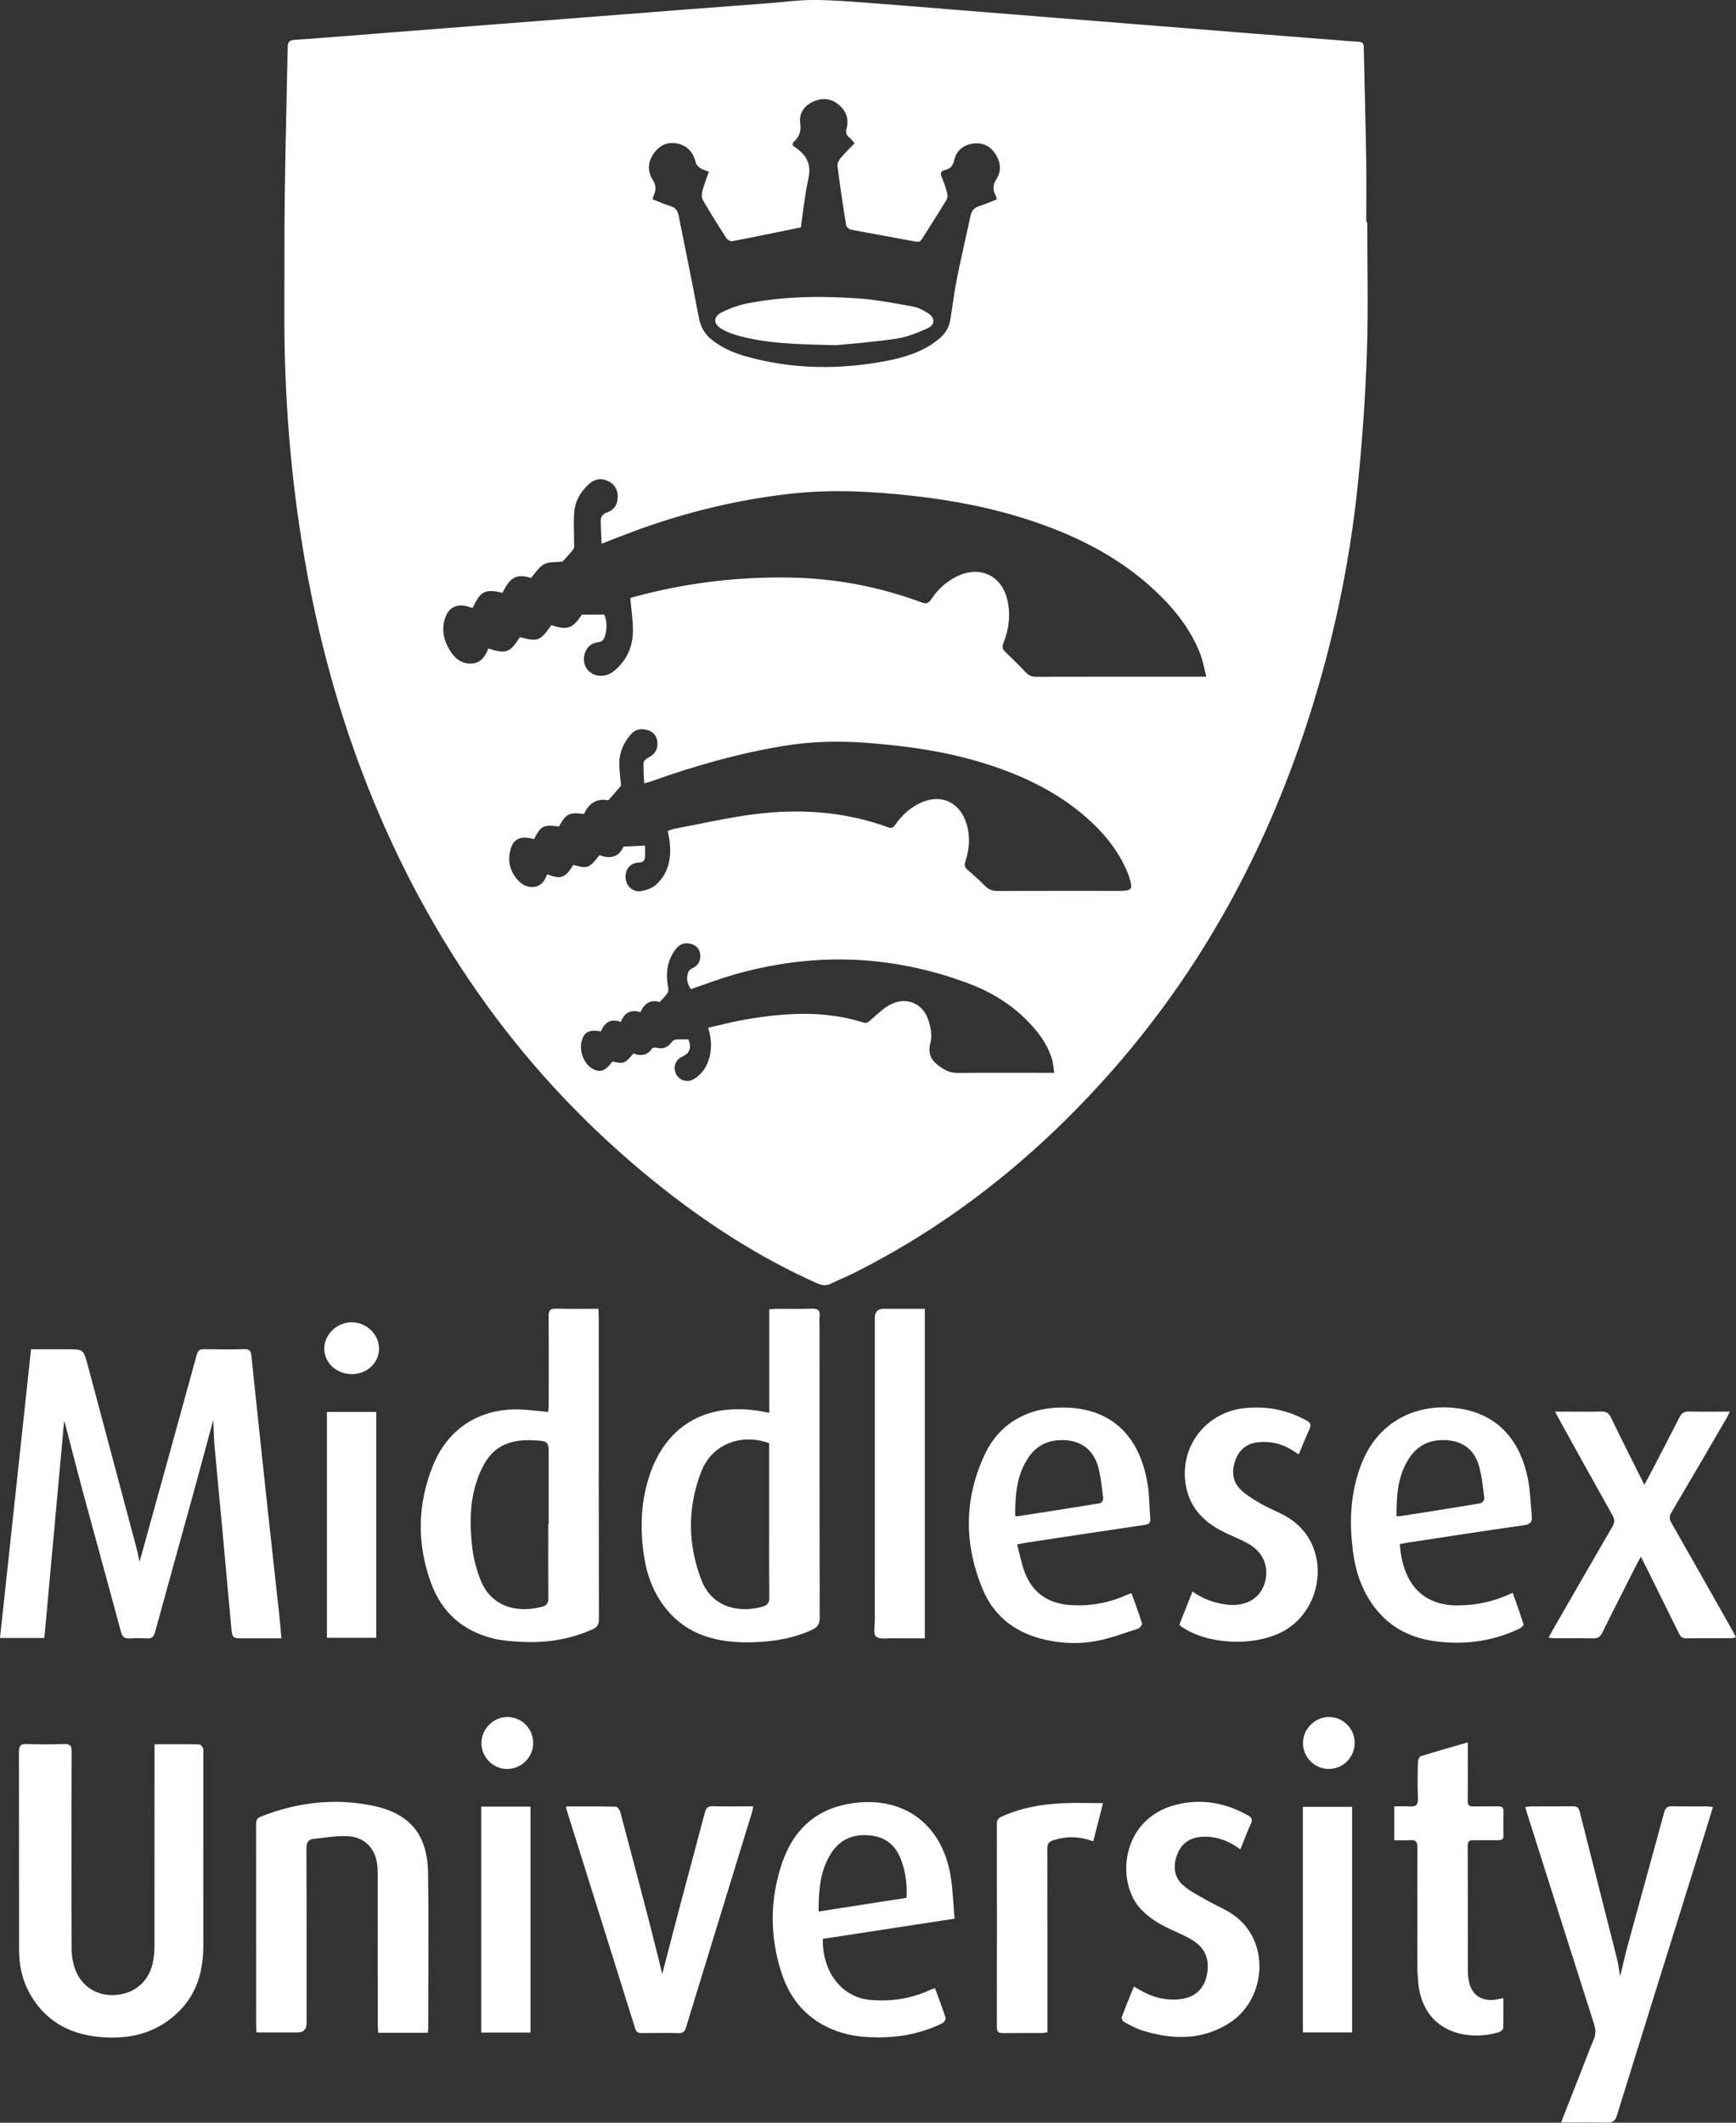 <?xml version="1.0" encoding="UTF-8"?><svg id="Layer_2" xmlns="http://www.w3.org/2000/svg" viewBox="0 0 149.811 183.164" fill="#ffffff"><rect x="0" y="0" width="149.811" height="183.164" fill="#333333" stroke="none"/><g id="Components"><g id="_0bfeaa5a-e9d9-4945-9b9a-c968d180dbf1_4"><path d="m117.987,19.175c0,3.735.097,7.472-.028,11.203-.122,3.671-.375,7.343-.738,10.998-.745,7.5-2.332,14.831-4.74,21.977-3.758,11.151-9.409,21.214-17.33,29.953-6.166,6.802-13.247,12.43-21.485,16.55-.627.314-1.284.569-1.908.888-.438.224-.816.182-1.257-.015-5.079-2.269-9.699-5.277-14.013-8.761-11.287-9.114-19.372-20.566-24.717-34.002-2.526-6.349-4.299-12.909-5.466-19.639-1.228-7.081-1.792-14.214-1.764-21.398.014-3.439-.009-6.878.037-10.317.056-4.176.17-8.351.249-12.526.008-.408.093-.614.577-.647,2.727-.186,5.452-.414,8.177-.627,3.112-.243,6.224-.487,9.336-.729,2.578-.2,5.157-.397,7.735-.598,2.688-.209,5.377-.422,8.065-.629,2.597-.2,5.194-.394,7.791-.593,1.197-.092,2.393-.258,3.591-.264,1.399-.007,2.801.099,4.199.201,2.616.19,5.229.411,7.843.62,3.038.243,6.076.488,9.114.731,2.486.199,4.971.396,7.457.594,3.112.248,6.223.496,9.335.743,2.504.199,5.008.395,7.513.591.552.043,1.105.1,1.658.117.355.011.466.146.472.501.06,3.178.154,6.355.207,9.533.031,1.847.006,3.695.006,5.543.028,0,.055,0,.083,0ZM52.136,53.032c.247.5.27,1.204.059,1.886-.09.291-.229.457-.567.496-.632.073-1.035.461-1.19,1.077-.163.649.078,1.255.608,1.598.535.346,1.356.289,1.918-.168,1.12-.91,1.66-2.121,1.656-3.54-.003-.909-.144-1.818-.225-2.759.007-.003.07-.045.139-.064,4.46-1.239,9-1.8,13.632-1.722,3.919.067,7.703.786,11.368,2.146.429.159.609.056.837-.286.575-.859,1.323-1.542,2.264-1.989,1.954-.928,3.825-.028,4.301,2.077.286,1.264.135,2.501-.341,3.694-.131.328-.092.535.161.775.604.572,1.195,1.159,1.764,1.766.263.281.539.38.92.379,4.641-.012,9.282-.008,13.922-.008h.741c-.189-.722-.293-1.359-.521-1.95-.809-2.092-2.163-3.817-3.771-5.347-3.031-2.885-6.656-4.751-10.581-6.081-3.405-1.154-6.912-1.837-10.482-2.231-3.461-.382-6.922-.569-10.395-.191-4.684.509-9.227,1.617-13.643,3.249-.877.324-1.747.671-2.793,1.075-.03-.716-.067-1.327-.076-1.938-.006-.379.152-.625.557-.763.595-.204.897-.666.91-1.317.013-.645-.26-1.113-.828-1.384-.589-.28-1.152-.198-1.644.246-.667.602-1.147,1.355-1.257,2.227-.116.92-.03,1.865-.039,2.798-.002.206.046.467-.058.606-.311.417-.686.787-.946,1.076-.569.063-1.15-.012-1.574.212-.448.237-.746.758-1.141,1.189-1.231-.369-1.778-.1-2.457,1.286-1.49-.362-1.895-.158-2.577,1.307-.067-.017-.139-.028-.206-.053-1.173-.434-1.991.023-2.259,1.24-.19.865.018,1.651.446,2.389.41.707.993,1.234,1.849,1.228.831-.005,1.258-.598,1.522-1.31,1.546.502,1.857.389,2.725-.98,1.545.424,1.75.346,2.717-1.034,1.396.463,1.834.301,2.636-.909h1.916Zm-6.046,19.377c-1.131-.315-1.764-.056-2.023.85-.278.974-.087,1.866.579,2.64.819.952,2.116.86,2.513-.328.017-.05.057-.091.076-.121,1.19.446,1.526.319,2.243-.82,1.229.35,1.388.291,2.249-.848.979.39,1.726.128,2.079-.732.68-.03,1.232-.055,1.86-.083,0,.273.007.599-.002.924-.009.338-.127.521-.531.534-.743.025-1.198.596-1.15,1.339.043.674.619,1.235,1.308,1.13.466-.071.993-.251,1.331-.56,1.099-1.006,1.331-2.334,1.161-3.759-.034-.285-.104-.566-.163-.877.255-.078.46-.163.674-.203,2.245-.421,4.479-.934,6.741-1.228,3.93-.51,7.817-.257,11.58,1.109.292.106.451.074.634-.195.528-.773,1.198-1.405,2.041-1.832,1.836-.93,3.55-.189,4.133,1.784.32,1.083.231,2.156-.118,3.213-.099.301-.058.503.197.718.537.452,1.058.925,1.553,1.423.3.302.626.394,1.039.393,3.457-.011,6.914-.006,10.371-.006,1.265,0,1.347-.111.939-1.308-.083-.244-.185-.483-.294-.717-.671-1.444-1.633-2.679-2.777-3.773-2.65-2.535-5.851-4.093-9.306-5.183-3.293-1.038-6.687-1.523-10.119-1.786-2.421-.186-4.833-.147-7.236.249-3.909.645-7.702,1.716-11.427,3.049-.166.059-.34.097-.654.184-.026-.647-.08-1.208-.053-1.765.008-.157.225-.356.394-.443.563-.287.827-.67.803-1.266-.021-.542-.298-.926-.792-1.093-.531-.179-1.052-.151-1.473.317-.658.732-1.029,1.585-1.027,2.563.002.675.106,1.35.154,1.892-.334.387-.613.715-.898,1.036-.077.087-.189.234-.261.221-1.028-.18-1.645.336-2.047,1.188-1.266-.173-1.553-.027-2.15,1.075-1.373-.164-1.559-.071-2.153,1.092Zm15.084-57.588c-.267-.108-.52-.174-.73-.307-.161-.102-.344-.27-.386-.441-.203-.842-.656-1.449-1.514-1.665-.838-.211-1.546.069-2.062.743-.555.726-.654,1.574-.171,2.335.328.517.309.931.089,1.422-.036.08-.049.171-.082.29.514.2,1.001.425,1.511.576.428.127.646.374.73.796.58,2.929,1.187,5.852,1.737,8.786.144.77.448,1.394,1.041,1.889.912.761,1.982,1.214,3.109,1.527,3.99,1.106,8.021,1.143,12.067.367,1.605-.308,3.153-.795,4.458-1.845.535-.43.916-.969,1.03-1.657.2-1.201.341-2.413.579-3.606.364-1.825.791-3.636,1.186-5.455.091-.42.323-.664.743-.793.508-.156.995-.378,1.508-.577-.032-.124-.039-.218-.079-.295-.259-.498-.301-.914.052-1.459.475-.733.354-1.561-.172-2.285-.485-.667-1.163-.901-1.951-.76-.801.143-1.358.654-1.527,1.428-.11.504-.351.732-.796.837-.359.085-.419.27-.278.606.185.441.344.897.466,1.359.05.19.045.454-.052.614-.691,1.135-1.418,2.249-2.12,3.377-.156.251-.33.261-.598.21-1.845-.349-3.696-.67-5.54-1.026-.159-.031-.382-.235-.406-.386-.273-1.694-.524-3.392-.745-5.093-.028-.213.103-.496.251-.672.375-.448.801-.854,1.226-1.296-.181-.202-.31-.387-.479-.523-.272-.22-.289-.463-.207-.782.212-.816-.059-1.506-.686-2.031-.656-.55-1.42-.611-2.185-.268-.783.352-1.256,1.023-1.136,1.855.107.738-.104,1.23-.613,1.679-.021.018-.014.069-.044.252.095.068.265.181.426.306.84.647,1.186,1.418.942,2.53-.318,1.452-.463,2.941-.656,4.238-2.064.421-3.989.823-5.921,1.193-.15.029-.413-.124-.506-.268-.692-1.07-1.368-2.15-2.011-3.25-.119-.203-.132-.527-.071-.764.146-.566.366-1.112.572-1.71Zm-.062,73.861c1.112-.249,2.143-.526,3.191-.706,3.412-.585,6.823-.814,10.195.252.296.093.436-.03.651-.221.572-.508,1.145-1.074,1.823-1.391,1.308-.61,2.662-.004,3.129,1.366.207.608.363,1.351.204,1.941-.264.982.014,1.542.791,2.103.507.366.967.565,1.595.557,2.514-.03,5.028-.013,7.542-.013.216,0,.431,0,.743,0-.065-.427-.084-.776-.174-1.104-.29-1.053-.871-1.951-1.577-2.769-1.545-1.793-3.486-3.033-5.676-3.85-6.688-2.495-13.475-2.704-20.324-.715-1.218.354-2.406.811-3.606,1.22-.32-.479-.411-.972-.226-1.459.05-.132.187-.266.317-.325.521-.234.768-.62.719-1.185-.041-.475-.311-.792-.758-.924-.521-.154-.971-.046-1.331.408-.801,1.009-.904,2.145-.678,3.358.029.156.015.366-.07.487-.185.266-.428.492-.669.758-.796-.264-1.311.127-1.654.86-.827-.241-1.395.039-1.693.855-.888-.339-1.408.057-1.715.808-.957-.167-1.389.022-1.617.68-.33.952.124,2.17.964,2.588.617.307,1.07.123,1.631-.662,1.004.215,1.073.189,1.821-.693.625.228,1.184.189,1.604-.427.053-.078.26-.109.374-.079.577.153,1.006-.032,1.35-.502.072-.098.218-.19.337-.198.356-.026.715-.009,1.078-.009.288.723.129,1.182-.523,1.479-.585.267-.824.915-.547,1.486.283.582.984.795,1.56.448.643-.389,1.048-.971,1.275-1.685.277-.873.247-1.745-.057-2.738Z"/><path d="m18.406,122.512c-.619,2.284-1.202,4.47-1.803,6.651-1.068,3.877-2.152,7.749-3.21,11.628-.117.428-.291.624-.754.586-.477-.04-.962-.034-1.441-.001-.442.03-.639-.118-.76-.568-1.084-4.045-2.203-8.08-3.296-12.122-.515-1.905-.997-3.819-1.496-5.728-.03-.116-.074-.229-.111-.343-.569,6.243-1.136,12.47-1.706,18.721H0c.894-8.309,1.784-16.577,2.68-24.911h3.084c1.428,0,1.439-.003,1.802,1.352,1.407,5.256,2.808,10.514,4.206,15.773.118.445.203.898.273,1.214,1.626-5.878,3.287-11.864,4.931-17.856.104-.378.264-.498.646-.49,1.164.022,2.33.028,3.494-.002.425-.011.535.172.574.539.411,3.929.825,7.858,1.248,11.786.388,3.598.79,7.194,1.182,10.791.064.583.106,1.168.167,1.837-1.132,0-2.199,0-3.266,0-.945-0-.971.002-1.06-.926-.259-2.702-.492-5.406-.741-8.109-.232-2.519-.48-5.037-.705-7.556-.064-.716-.071-1.438-.11-2.264Z"/><path d="m13.336,150.506c1.352,0,2.606-.009,3.859.014.115.002.266.188.329.322.057.122.019.29.019.438 0,5.527-.002,11.054.001,16.581.001,2.145-.518,4.109-2.072,5.669-1.966,1.973-4.423,2.509-7.091,2.214-2.581-.285-4.612-1.495-5.871-3.833-.617-1.145-.864-2.391-.865-3.683-.005-5.693.003-11.387-.011-17.08-.001-.5.139-.674.655-.657,1.089.037,2.182.034,3.271.001.492-.015.624.145.622.63-.016,5.675-.015,11.35-.002,17.024.001.474.062.962.188,1.418.466,1.691,1.842,2.679,3.535,2.584,1.759-.098,3.047-1.251,3.325-2.998.066-.417.103-.844.103-1.267.007-5.545.004-11.091.004-16.636,0-.218,0-.437,0-.741Z"/><path d="m66.382,121.908v-8.931c.238-.018.434-.044.631-.044,1.017-.004,2.034.027,3.049-.014.551-.022.725.176.668.698-.036.329-.007.665-.007.997,0,8.318-.007,16.635.015,24.953.002.574-.183.854-.69,1.082-1.739.781-3.581,1.053-5.451,1.065-2.732.018-5.248-.612-7.085-2.855-1.132-1.383-1.716-3.007-1.961-4.751-.331-2.351-.237-4.686.551-6.947,1.527-4.379,5.122-6.189,9.651-5.37.18.033.36.067.63.117Zm-.005,2.623c-2.414-.887-4.945.096-5.851,2.421-1.209,3.104-1.194,6.288.009,9.399.939,2.429,3.358,2.84,5.286,2.277.416-.121.572-.323.567-.78-.025-2.585-.012-5.17-.012-7.755,0-1.846,0-3.691,0-5.563Z"/><path d="m47.31,121.834c.014-.246.04-.481.04-.715.003-2.513.013-5.026-.008-7.539-.004-.493.126-.676.645-.661,1.197.035,2.396.011,3.651.011.012.248.031.442.031.637.001,8.722-.003,17.443.014,26.165.001.471-.169.693-.568.87-2.017.895-4.133,1.2-6.318,1.06-.752-.048-1.517-.104-2.244-.284-2.585-.641-4.413-2.231-5.332-4.718-1.265-3.424-1.219-6.889.172-10.268,1.336-3.247,4.178-4.957,7.683-4.763.73.04,1.456.133,2.236.205Zm.003,9.698h.038v-5.82c0-1.364 0-1.37-1.375-1.435-1.623-.076-3.076.313-4.006,1.752-.413.64-.719,1.377-.935,2.11-.503,1.708-.483,3.48-.304,5.224.106,1.03.375,2.079.768,3.038.938,2.283,3.176,2.802,5.27,2.243.402-.107.557-.305.553-.737-.021-2.125-.009-4.251-.009-6.376Z"/><path d="m36.907,175.403h-4.267c-.015-.27-.042-.52-.042-.77-.003-4.289 0-8.578-.005-12.867-.001-.387-.011-.781-.085-1.159-.238-1.22-1.148-2.097-2.472-2.167-.98-.052-1.975.129-2.961.23-.48.049-.632.333-.63.833.02,5.029.012,10.057.012,15.086q0,.784-.779.785c-1.162 0-2.323,0-3.543,0-.013-.24-.032-.435-.032-.63-.002-5.75-0-11.499-.004-17.249-0-.325.001-.581.394-.737,3.117-1.238,6.331-1.623,9.617-.961,3.218.648,4.772,2.472,4.827,5.746.075,4.491.02,8.985.018,13.477,0,.107-.025.215-.047.383Z"/><path d="m134.716,183.15c.609-1.553,1.173-2.993,1.737-4.432.35-.893.676-1.797,1.058-2.676.206-.472.209-.894.053-1.382-1.931-6.043-3.845-12.091-5.763-18.139-.055-.175-.107-.35-.18-.587.188-.025.344-.064.5-.064,1.201-.005,2.403.004,3.604-.008.318-.003.502.078.588.42,1.073,4.256,2.162,8.507,3.235,12.762.121.481.172.979.262,1.508.231-.946.434-1.871.683-2.785,1.034-3.79,2.085-7.576,3.117-11.366.102-.375.252-.555.672-.543.997.028,1.996.007,2.994.011.159.001.318.03.548.054-.244.789-.468,1.524-.697,2.258-2.534,8.115-5.073,16.228-7.591,24.348-.155.5-.377.65-.888.634-1.271-.04-2.544-.013-3.932-.013Z"/><path d="m120.801,133.24c.251,3.554,2.084,5.3,5.006,5.288,1.635-.007,3.18-.348,4.733-1.095.328.932.655,1.825.938,2.732.025.081-.218.302-.375.376-2.337,1.107-4.803,1.423-7.345,1.067-2.241-.314-4.078-1.354-5.38-3.25-.863-1.257-1.354-2.664-1.573-4.157-.4-2.723-.316-5.417.731-8.008,1.339-3.315,4.345-5.045,7.897-4.714,3.69.345,5.742,2.703,6.421,6.142.206,1.044.23,2.124.333,3.188.045.465-.074.716-.634.794-3.36.473-6.713.997-10.068,1.506-.217.033-.431.082-.682.13Zm-.287-2.424c.162.008.237.024.307.013,2.312-.364,4.625-.724,6.933-1.113.14-.024.358-.296.341-.427-.127-.964-.212-1.948-.488-2.873-.382-1.282-1.324-2.028-2.678-2.138-1.27-.103-2.385.267-3.168,1.328-1.137,1.542-1.248,3.335-1.246,5.21Z"/><path d="m82.377,165.559c-3.906.598-7.641,1.17-11.37,1.741-.063,2.761,1.568,5.047,4.094,5.266,1.805.157,3.533-.095,5.179-.868.114-.053.239-.083.409-.14.316.866.64,1.706.914,2.563.037.116-.142.391-.285.461-1.581.775-3.265,1.16-5.02,1.212-1.391.042-2.772-.06-4.096-.538-2.435-.88-3.991-2.63-4.769-5.046-1.014-3.15-1.008-6.337.064-9.47.918-2.683,2.708-4.5,5.582-5.06,4.655-.908,8.228,1.574,8.965,6.261.185,1.176.223,2.375.333,3.618Zm-4.146-1.799c.067-1.088-.067-2.1-.399-3.087-.413-1.231-1.19-2.07-2.523-2.269-1.499-.223-2.748.201-3.589,1.516-.965,1.51-1.079,3.208-1.075,5.018,2.549-.396,5.035-.782,7.586-1.178Z"/><path d="m87.772,133.261c.232.857.38,1.697.686,2.475.711,1.804,2.112,2.672,4.03,2.771,1.675.087,3.271-.209,4.794-.908.097-.044.202-.072.363-.128.316.888.639,1.746.91,2.62.033.106-.189.388-.341.438-1.171.381-2.335.823-3.538,1.055-1.626.313-3.281.235-4.89-.197-2.293-.616-4.027-1.998-4.95-4.177-1.667-3.937-1.664-7.931.192-11.8,1.429-2.979,4.302-4.143,7.335-3.937,4.124.28,6.061,3.02,6.653,6.474.174,1.013.17,2.057.248,3.086.025.324-.074.487-.445.541-3.413.499-6.823,1.021-10.233,1.538-.234.035-.466.086-.814.151Zm-.164-2.462c.114.02.17.044.22.036,2.366-.367,4.733-.732,7.095-1.123.119-.02.3-.282.283-.409-.124-.946-.194-1.915-.467-2.82-.396-1.312-1.337-2.107-2.748-2.207-1.297-.091-2.413.311-3.184,1.407-1.086,1.543-1.201,3.315-1.2,5.115Z"/><path d="m134.195,121.806c.405,0,.693,0,.981,0,.998,0,1.996.018,2.994-.008.423-.011.655.115.848.516.921,1.91,1.883,3.8,2.882,5.803.15-.273.262-.467.365-.666.894-1.719,1.796-3.435,2.674-5.163.183-.36.405-.502.814-.492,1.139.027,2.28.009,3.527.009-.129.257-.198.417-.285.567-1.58,2.712-3.156,5.426-4.753,8.128-.195.331-.195.57-.006.9,1.722,3.014,3.427,6.037,5.135,9.058.144.255.28.515.44.812-.141.038-.24.087-.339.087-1.331.006-2.661-.005-3.992.012-.349.005-.475-.187-.606-.452-.977-1.988-1.963-3.972-2.947-5.957-.089-.18-.184-.357-.329-.637-.161.298-.29.527-.408.761-.974,1.927-1.956,3.85-2.91,5.787-.18.366-.392.512-.803.502-1.071-.027-2.144-.007-3.216-.01-.178-.001-.357-.023-.626-.041.128-.241.214-.414.311-.582,1.731-3.009,3.458-6.019,5.202-9.02.2-.344.21-.6.011-.954-1.52-2.703-3.017-5.42-4.52-8.133-.131-.236-.254-.475-.444-.83Z"/><path d="m48.854,155.876c1.47,0,2.888-.014,4.305.022.134.003.328.301.38.493.829,3.099,1.645,6.202,2.451,9.307.421,1.622.817,3.251,1.161,4.624.476-1.828,1.014-3.922,1.568-6.012.699-2.638,1.416-5.272,2.109-7.912.098-.374.247-.552.667-.542,1.142.027,2.286.009,3.509.009-.047.223-.068.378-.113.526-1.898,6.186-3.799,12.37-5.693,18.556-.098.32-.233.492-.607.485-1.071-.022-2.144-.012-3.215-.004-.291.002-.463-.068-.562-.387-1.967-6.302-3.947-12.6-5.923-18.898-.016-.051-.015-.107-.037-.268Z"/><path d="m129.737,172.411c0,.913.015,1.757-.017,2.598-.005.121-.215.295-.362.341-2.621.806-6.549.102-6.97-4.275-.044-.459-.072-.921-.073-1.381-.006-3.418-.013-6.837.007-10.255.003-.508-.142-.7-.653-.658-.437.036-.879.007-1.351.007v-2.92c.441,0,.878-.03,1.309.008.545.048.758-.128.734-.707-.043-1.033-.024-2.069,0-3.104.004-.183.118-.486.246-.526,1.316-.414,2.645-.784,4.06-1.193,0,.268,0,.464,0,.66,0,1.46.01,2.92-.007,4.379-.004.36.108.496.47.487.72-.016,1.441.005,2.162-.005.325-.005.466.11.457.452-.018.683-.015,1.367-.001,2.051.007.319-.136.421-.432.419-.721-.007-1.441.009-2.162-.002-.332-.005-.496.074-.495.462.013,3.64.005,7.28.014,10.921.001.311.051.628.123.932.252,1.069,1.135,1.622,2.268,1.44.195-.031.388-.073.672-.127Z"/><path d="m107.035,159.579c-1.004-.752-2.037-1.127-3.212-1.092-1.054.032-1.822.515-2.211,1.471-.387.951-.343,1.958.44,2.674.625.571,1.429.953,2.173,1.385.622.36,1.294.635,1.906,1.009,3.573,2.18,3.213,7.372.064,9.465-2.396,1.592-4.976,1.526-7.602.721-.558-.171-1.081-.47-1.601-.748-.111-.059-.226-.315-.185-.423.319-.862.675-1.71,1.045-2.625.209.122.378.222.548.319,1.124.642,2.328.944,3.615.744,1.139-.177,1.87-.877,2.118-1.991.249-1.119.035-2.165-.941-2.875-.545-.396-1.177-.689-1.798-.962-1.075-.471-2.085-1.024-2.909-1.881-2.229-2.318-1.787-7.801,2.961-9.032,2.184-.566,4.285-.195,6.256.911.313.176.415.342.253.698-.32.702-.591,1.426-.92,2.232Z"/><path d="m101.779,140.17c.361-.907.734-1.843,1.13-2.837.948.659,1.936,1.016,3.022,1.133,1.518.164,2.729-.482,3.168-1.743.488-1.399-.027-2.77-1.391-3.531-.739-.412-1.544-.704-2.295-1.097-1.558-.815-2.687-1.982-3.052-3.781-.678-3.336,1.613-6.439,5.005-6.805,1.92-.207,3.703.136,5.39,1.07.359.199.405.391.243.745-.321.701-.604,1.42-.92,2.172-.201-.129-.354-.226-.506-.325-.936-.606-1.968-.847-3.066-.716-.898.106-1.542.629-1.868,1.462-.352.897-.327,1.832.355,2.547.495.519,1.153.902,1.784,1.269.715.416,1.502.709,2.221,1.12,3.837,2.192,3.414,7.69-.044,9.783-2.447,1.48-6.756,1.351-9.075-.33-.028-.02-.044-.058-.101-.135Z"/><path d="m79.809,112.931v28.437c-.929,0-1.83.012-2.73-.004-.51-.009-1.183.117-1.478-.152-.257-.234-.104-.938-.105-1.433-.003-8.684-.003-17.368-.002-26.053q0-.792.774-.794c1.161-.001,2.321-0,3.542-0Z"/><path d="m94.345,158.887c-1.187-.443-2.305-.464-3.438-.101-.399.128-.53.325-.529.75.016,5.045.01,10.09.01,15.135,0,.22,0,.439,0,.69-.178.025-.318.062-.458.063-1.127.005-2.255-.006-3.382.008-.368.005-.523-.102-.523-.502.01-5.858.009-11.716.001-17.574-.001-.338.148-.484.432-.613,1.64-.747,3.38-1.053,5.158-1.143,1.157-.058,2.318-.011,3.572-.011-.28,1.093-.551,2.151-.844,3.298Z"/><path d="m28.212,121.831h4.255v19.492h-4.255v-19.492Z"/><path d="m41.526,155.891h4.254v19.492h-4.254v-19.492Z"/><path d="m112.434,155.909h4.249v19.463h-4.249v-19.463Z"/><path d="m30.37,118.57c-1.32.004-2.374-.96-2.387-2.183-.013-1.226,1.096-2.297,2.373-2.291,1.267.005,2.341,1.032,2.354,2.25.013,1.238-1.021,2.221-2.34,2.224Z"/><path d="m116.905,150.383c-.001,1.253-.992,2.25-2.242,2.255-1.205.005-2.219-1.008-2.223-2.221-.004-1.225,1.038-2.268,2.259-2.26,1.219.008,2.207,1.005,2.207,2.226Z"/><path d="m46.012,150.417c-.01,1.237-1.028,2.229-2.28,2.222-1.201-.007-2.202-1.041-2.186-2.256.016-1.234,1.065-2.253,2.289-2.225,1.223.028,2.187,1.028,2.177,2.259Z"/><path d="m72.186,29.783c-3.575-.069-6.121-.151-8.595-.853-.439-.125-.878-.296-1.273-.523-.79-.453-.805-1.087.017-1.486.72-.35,1.506-.621,2.292-.769,3.158-.596,6.355-.622,9.545-.393,1.555.112,3.099.421,4.638.701.456.083.906.324,1.301.581.577.376.589.989-.029,1.269-.88.399-1.81.779-2.756.919-2.039.303-4.101.447-5.14.553Z"/></g></g></svg>
